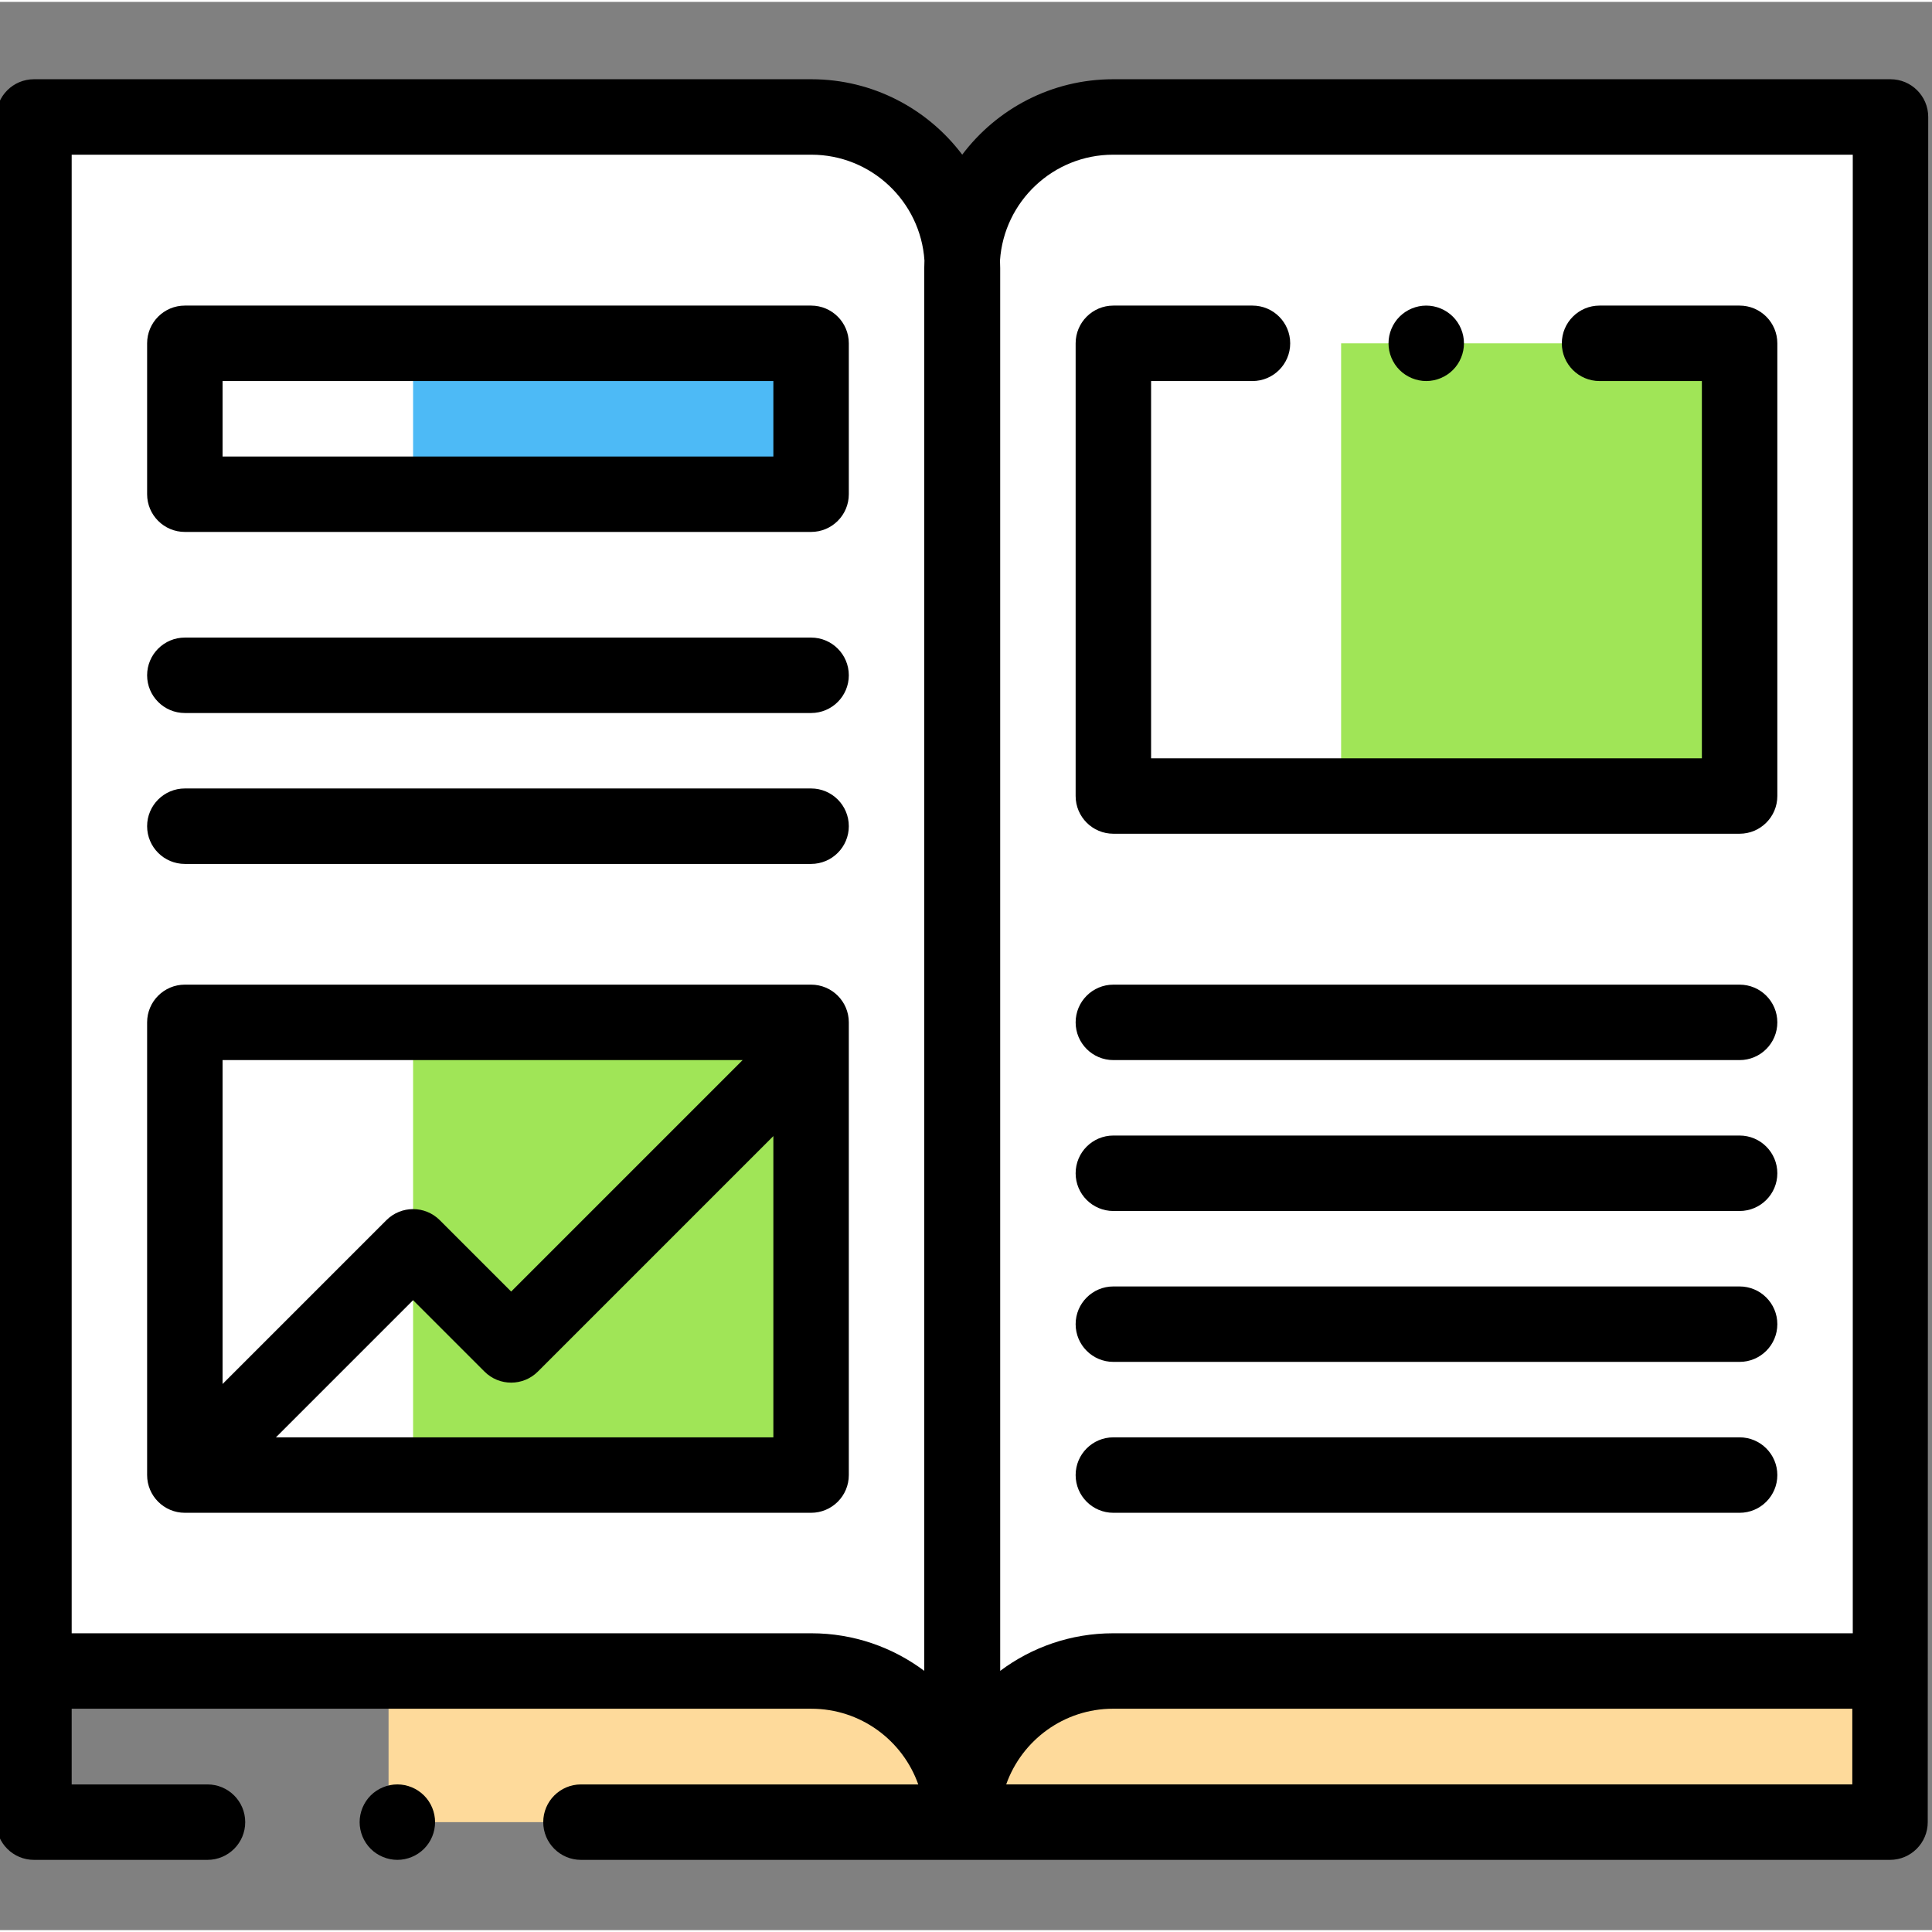 <?xml version="1.0" encoding="UTF-8" standalone="no"?> <svg height="511pt" viewBox="1 -20 512 511" width="511pt" xmlns="http://www.w3.org/2000/svg"><rect x="1" y="-20" width="512" height="511" fill="#808080" stroke="none"/><path d="m256.062 462.387c0-22.121-17.93-40.055-40.051-40.055h-206.016v-411.836h206.016c22.121 0 40.051 17.934 40.051 40.055v408.773" fill="#fff"/><path d="m255.938 462.387c0-22.121 17.93-40.055 40.051-40.055h206.012v-411.836h-206.012c-22.121 0-40.051 17.934-40.051 40.055v408.773" fill="#fff"/><path d="m103.973 422.332h397.902v40.055h-397.902zm0 0" fill="#feda9b"/><path d="m110.473 70.484h105.473v39.988h-105.473zm0 0" fill="#4dbaf6"/><path d="m110.473 250.438h105.473v119.973h-105.473zm0 0" fill="#a0e557"/><path d="m356.41 70.484h105.602v119.969h-105.602zm0 0" fill="#a0e557"/><path d="m215.945 60.484h-165.957c-5.52 0-10 4.477-10 10v39.988c0 5.52 4.48 9.996 10 9.996h165.957c5.523 0 10-4.477 10-9.996v-39.988c0-5.523-4.477-10-10-10zm-9.996 39.992h-145.965v-19.996h145.965zm0 0"/><path d="m215.945 148.465h-165.957c-5.52 0-10 4.477-10 9.996 0 5.52 4.48 9.996 10 9.996h165.957c5.523 0 10-4.477 10-9.996 0-5.52-4.477-9.996-10-9.996zm0 0"/><path d="m215.945 188.453h-165.957c-5.52 0-10 4.477-10 9.996 0 5.523 4.48 10 10 10h165.957c5.523 0 10-4.477 10-10 0-5.52-4.477-9.996-10-9.996zm0 0"/><path d="m215.945 240.441h-165.957c-5.52 0-10 4.477-10 9.996v119.973c0 5.52 4.48 9.996 10 9.996h165.957c5.523 0 10-4.477 10-9.996v-119.973c0-5.52-4.477-9.996-10-9.996zm-18.137 19.992-61.344 61.344-18.922-18.922c-3.906-3.906-10.234-3.906-14.141 0l-43.418 43.418v-85.836h137.824zm-123.684 99.977 36.348-36.348 18.926 18.926c3.902 3.902 10.23 3.902 14.137 0l62.414-62.414v79.836zm0 0"/><path d="m512 10.496c0-5.52-4.477-9.996-9.996-9.996h-206.016c-16.324 0-30.848 7.859-39.988 19.988-9.141-12.129-23.664-19.988-39.988-19.988h-206.016c-5.52 0-9.996 4.477-9.996 9.996v451.891c0 5.52 4.477 9.996 9.996 9.996h45.988c5.523 0 10-4.477 10-9.996s-4.477-9.996-10-9.996h-35.988v-20.059h196.016c13.066 0 24.207 8.383 28.336 20.059h-89.387c-5.52 0-9.996 4.477-9.996 9.996s4.477 9.996 9.996 9.996h346.914c5.52 0 9.996-4.477 9.996-9.996zm-216.012 10h196.016v391.84h-196.016c-11.211 0-21.574 3.707-29.926 9.961v-371.746c0-.68-.027-1.352-.051-2.023 1.043-15.629 14.086-28.031 29.977-28.031zm-79.977 391.84h-196.016v-391.84h196.016c15.891 0 28.934 12.398 29.977 28.031-.023.672-.051 1.344-.051 2.023v371.746c-8.352-6.254-18.715-9.961-29.926-9.961zm51.641 40.051c4.129-11.672 15.27-20.059 28.336-20.059h195.891v20.059zm0 0"/><path d="m296.055 260.434h165.957c5.52 0 10-4.477 10-9.996s-4.48-9.996-10-9.996h-165.957c-5.523 0-10 4.477-10 9.996s4.477 9.996 10 9.996zm0 0"/><path d="m296.055 300.426h165.957c5.52 0 10-4.477 10-9.996 0-5.523-4.48-10-10-10h-165.957c-5.523 0-10 4.477-10 10 0 5.52 4.477 9.996 10 9.996zm0 0"/><path d="m296.055 340.414h165.957c5.52 0 10-4.477 10-9.996s-4.48-9.996-10-9.996h-165.957c-5.523 0-10 4.477-10 9.996s4.477 9.996 10 9.996zm0 0"/><path d="m296.055 380.406h165.957c5.52 0 10-4.477 10-9.996 0-5.523-4.48-10-10-10h-165.957c-5.523 0-10 4.477-10 10 0 5.52 4.477 9.996 10 9.996zm0 0"/><path d="m378.965 80.48c2.629 0 5.211-1.07 7.07-2.93 1.867-1.859 2.93-4.438 2.93-7.066 0-2.633-1.062-5.211-2.93-7.07-1.859-1.859-4.43-2.93-7.07-2.93-2.629 0-5.207 1.07-7.066 2.93-1.859 1.859-2.93 4.438-2.93 7.07 0 2.629 1.07 5.207 2.93 7.066 1.867 1.859 4.438 2.93 7.066 2.93zm0 0"/><path d="m296.055 200.449h165.957c5.52 0 10-4.477 10-9.996v-119.969c0-5.523-4.48-10-10-10h-37.117c-5.52 0-9.996 4.477-9.996 10 0 5.52 4.477 9.996 9.996 9.996h27.121v99.977h-145.965v-99.977h26.867c5.52 0 9.996-4.477 9.996-9.996 0-5.523-4.477-10-9.996-10h-36.863c-5.523 0-10 4.477-10 10v119.969c0 5.52 4.477 9.996 10 9.996zm0 0"/><path d="m106.305 452.387c-2.629 0-5.211 1.07-7.07 2.93s-2.93 4.441-2.93 7.07c0 2.629 1.07 5.207 2.93 7.066s4.441 2.93 7.07 2.93c2.629 0 5.207-1.07 7.066-2.93 1.871-1.859 2.93-4.438 2.93-7.066 0-2.629-1.059-5.211-2.93-7.07-1.859-1.859-4.438-2.93-7.066-2.93zm0 0"/></svg>